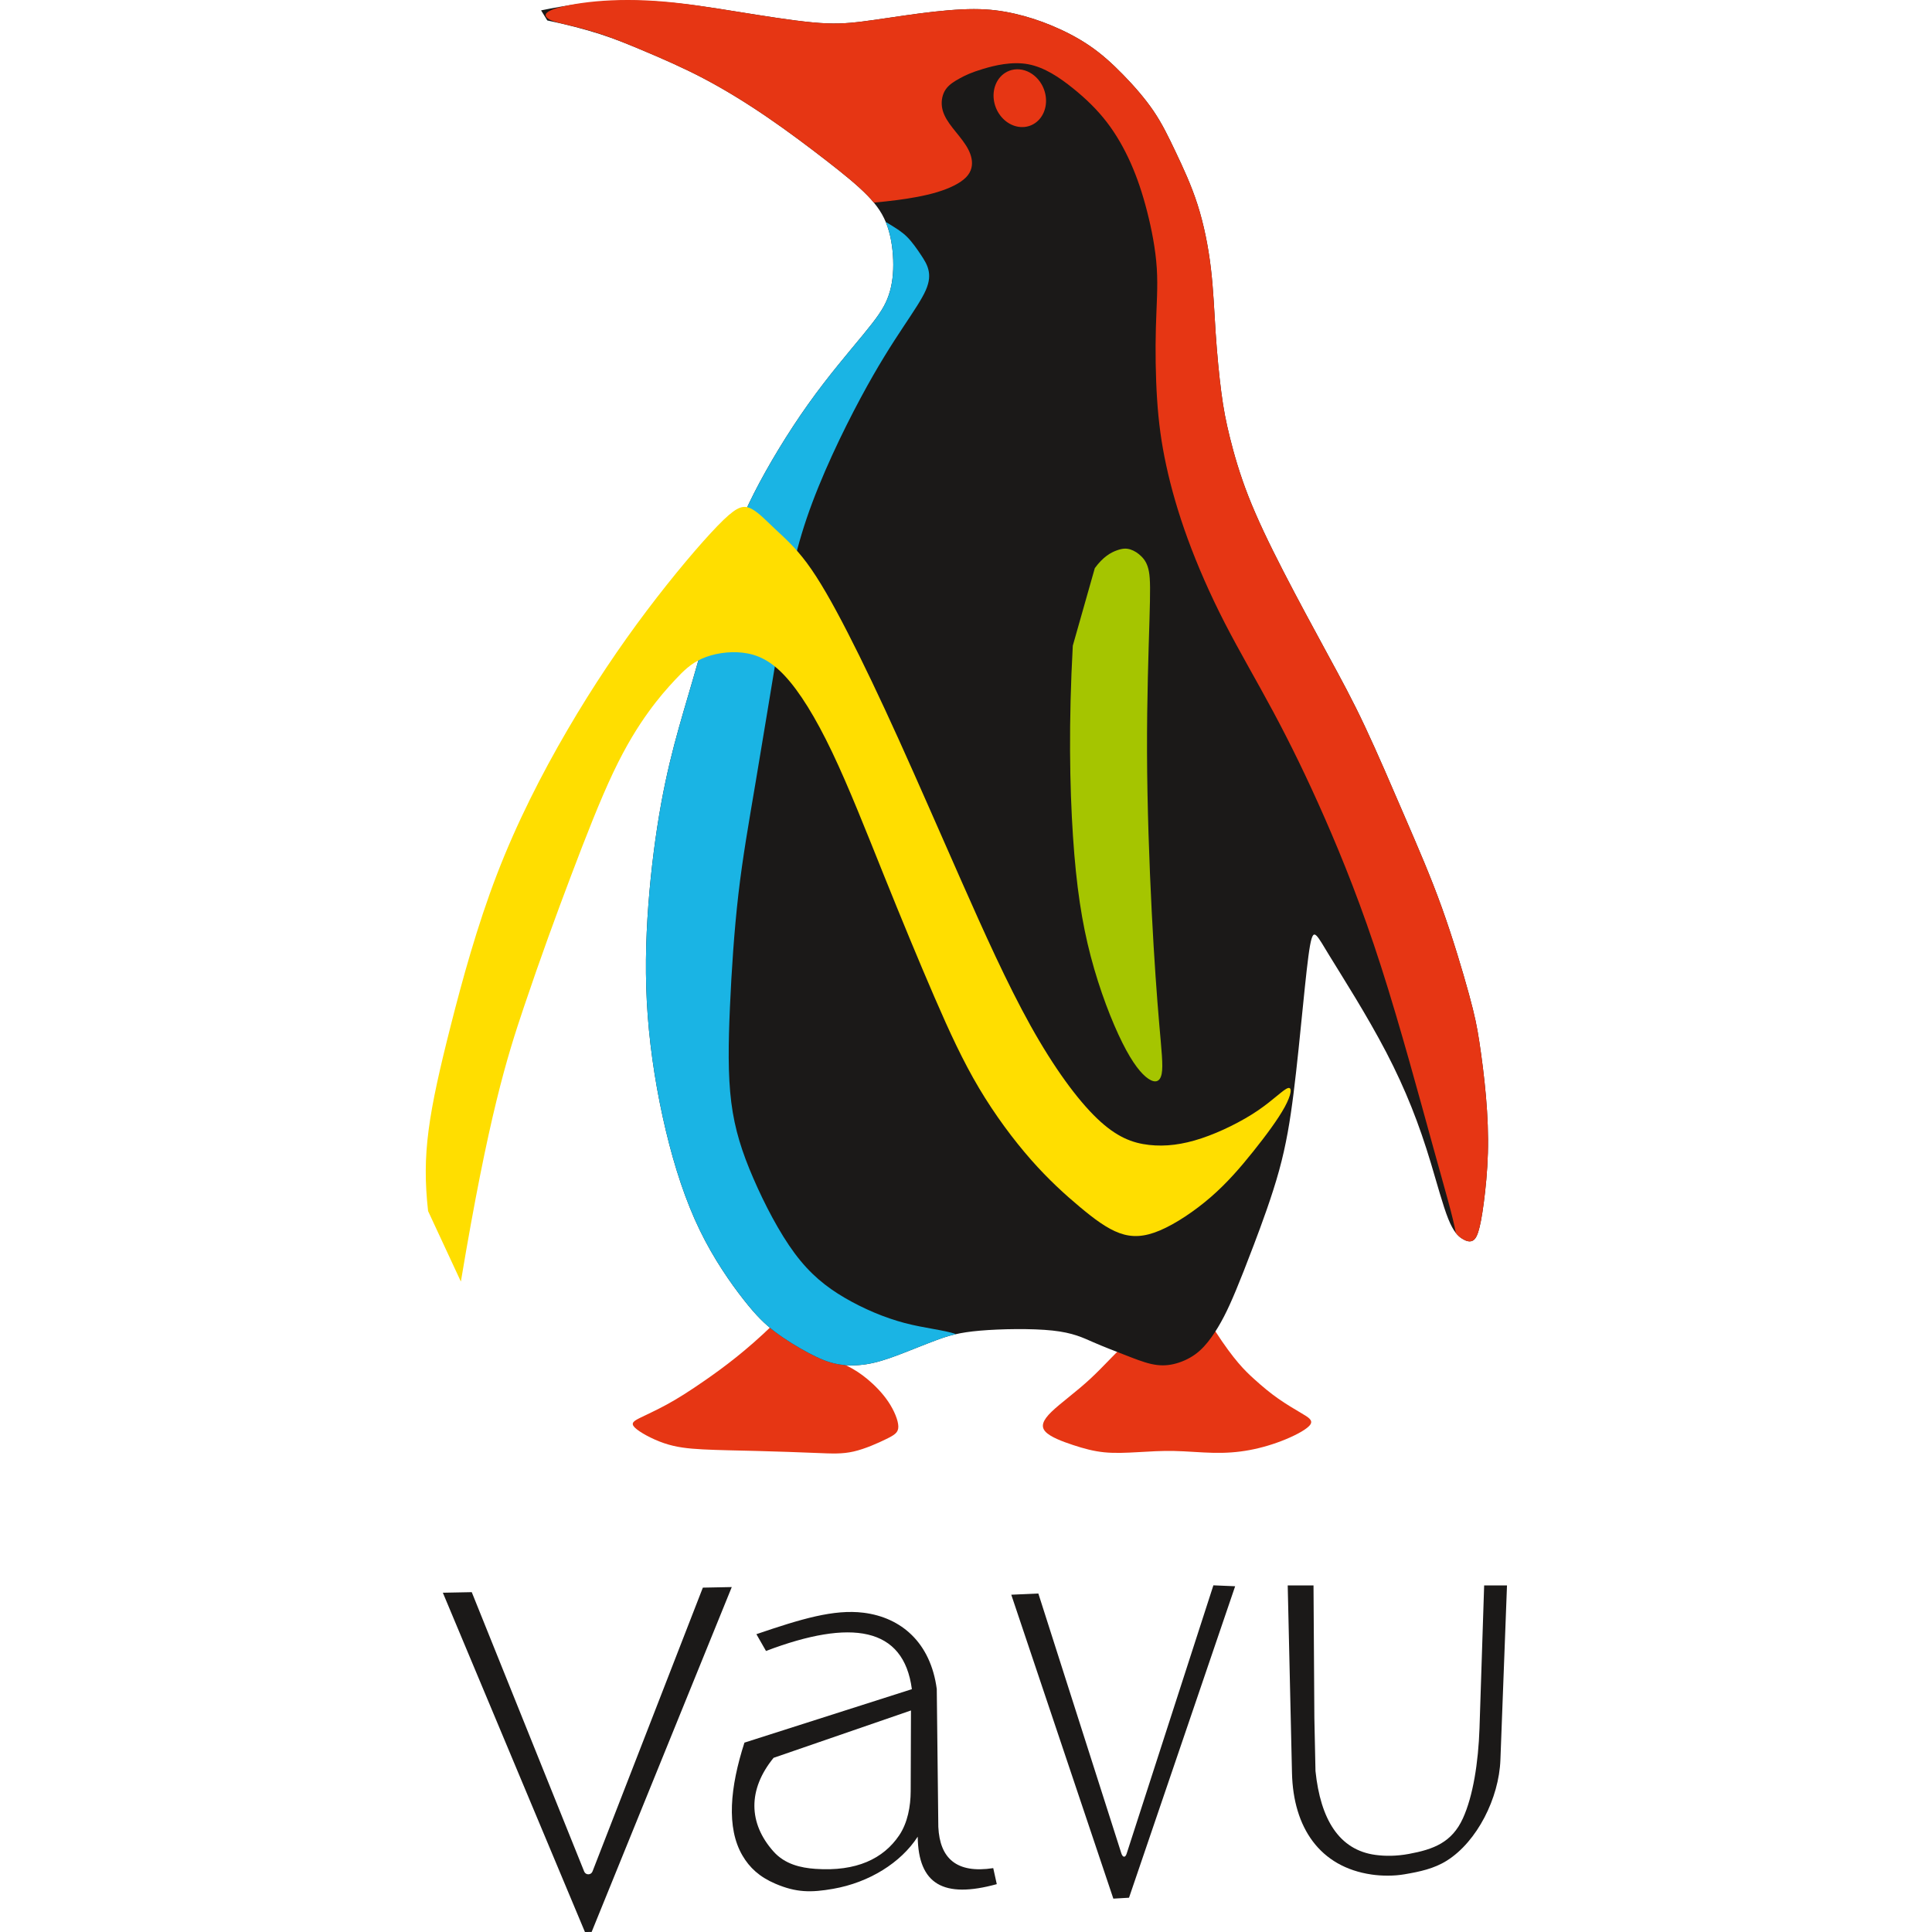 <svg width="540" height="540" viewBox="0 0 540 540" fill="none" xmlns="http://www.w3.org/2000/svg">
<g clip-path="url(#clip0_5574_18342)">
<path fill-rule="evenodd" clip-rule="evenodd" d="M216.053 370.262C208.522 377.57 202.209 382.221 197.391 385.58C192.574 388.94 189.252 391.007 186.261 392.631C183.271 394.255 180.613 395.436 178.841 396.322C177.069 397.208 176.183 397.799 177.475 399.054C178.767 400.309 182.238 402.228 185.597 403.372C188.956 404.517 192.205 404.886 196.45 405.107C200.696 405.329 205.938 405.403 211.66 405.55C217.382 405.698 223.583 405.919 228.087 406.104C232.591 406.288 235.396 406.436 238.608 405.698C241.82 404.96 245.438 403.335 247.763 402.191C250.089 401.047 251.123 400.382 251.086 398.684C251.049 396.986 249.941 394.255 248.28 391.782C246.619 389.309 244.404 387.094 242.447 385.47C240.491 383.846 238.793 382.812 237.316 382.037C235.839 381.262 234.584 380.745 232.351 379.767C230.118 378.788 226.906 377.349 220.04 373.362" fill="#E63614"/>
<path fill-rule="evenodd" clip-rule="evenodd" d="M339.647 372.035C344.964 380.23 347.954 383.109 350.482 385.397C353.011 387.686 355.078 389.384 357.293 390.934C359.508 392.485 361.871 393.888 363.754 394.995C365.636 396.102 367.039 396.914 366.264 398.132C365.489 399.351 362.535 400.975 359.324 402.303C356.112 403.632 352.642 404.666 349.283 405.294C345.923 405.921 342.675 406.143 339.131 406.069C335.587 405.995 331.748 405.626 328.167 405.552C324.586 405.478 321.264 405.699 318.015 405.884C314.766 406.069 311.592 406.216 308.638 405.921C305.685 405.626 302.953 404.887 299.926 403.891C296.899 402.894 293.576 401.639 292.211 400.163C290.845 398.686 291.435 396.988 293.909 394.589C296.382 392.19 300.738 389.089 304.744 385.379C308.749 381.669 312.404 377.351 316.834 373.586" fill="#E63614"/>
<path fill-rule="evenodd" clip-rule="evenodd" d="M151.236 2.9C165.958 -0.131 175.484 -0.131 183.603 0.411C191.722 0.952 198.433 2.034 205.83 3.225C213.227 4.415 221.31 5.714 227.119 6.255C232.929 6.797 236.465 6.58 241.083 6.003C245.702 5.426 251.403 4.488 256.924 3.766C262.445 3.044 267.785 2.539 272.223 2.539C276.661 2.539 280.198 3.044 283.662 3.838C287.126 4.632 290.517 5.714 294.054 7.194C297.59 8.673 301.27 10.549 304.59 12.822C307.91 15.095 310.868 17.765 313.899 20.868C316.93 23.971 320.033 27.506 322.451 31.078C324.869 34.65 326.601 38.258 328.621 42.516C330.642 46.773 332.951 51.68 334.719 57.2C336.487 62.721 337.714 68.854 338.436 74.916C339.157 80.977 339.374 86.966 339.771 92.956C340.168 98.945 340.745 104.934 341.359 109.625C341.972 114.315 342.621 117.707 343.74 122.217C344.859 126.727 346.446 132.355 348.9 138.633C351.354 144.911 354.673 151.838 358.642 159.559C362.612 167.281 367.23 175.795 371.055 182.831C374.88 189.867 377.911 195.423 381.447 202.928C384.983 210.432 389.024 219.885 392.741 228.508C396.458 237.131 399.849 244.925 402.953 253.548C406.056 262.171 408.87 271.624 410.566 277.83C412.262 284.035 412.839 286.994 413.489 291.251C414.138 295.509 414.86 301.065 415.329 306.477C415.798 311.889 416.015 317.157 415.87 322.28C415.726 327.404 415.221 332.383 414.716 336.207C414.21 340.032 413.705 342.702 413.164 344.361C412.623 346.021 412.046 346.67 411.324 346.887C410.602 347.103 409.736 346.887 408.654 346.201C407.571 345.516 406.272 344.361 404.793 340.681C403.313 337.001 401.654 330.795 399.958 325.167C398.262 319.538 396.53 314.487 394.509 309.436C392.488 304.384 390.179 299.333 387.473 294.138C384.767 288.942 381.663 283.603 378.813 278.876C375.962 274.149 373.364 270.036 371.56 267.078C369.756 264.119 368.746 262.315 367.988 261.557C367.23 260.8 366.725 261.088 366.148 264.336C365.57 267.583 364.921 273.789 364.163 281.329C363.405 288.87 362.539 297.746 361.565 305.503C360.591 313.26 359.508 319.899 357.524 327.115C355.539 334.331 352.653 342.124 350.451 347.933C348.25 353.742 346.735 357.566 345.472 360.597C344.209 363.628 343.199 365.865 342.116 367.958C341.034 370.05 339.879 371.999 338.58 373.802C337.281 375.606 335.838 377.266 334.034 378.565C332.229 379.864 330.064 380.802 328.008 381.271C325.951 381.74 324.003 381.74 321.765 381.235C319.528 380.73 317.002 379.72 314.224 378.637C311.446 377.555 308.415 376.4 305.528 375.138C302.641 373.875 299.899 372.504 294.162 371.89C288.424 371.277 279.692 371.421 273.883 371.926C268.074 372.431 265.187 373.297 261.759 374.56C258.331 375.823 254.362 377.483 251.006 378.746C247.651 380.008 244.908 380.874 242.13 381.307C239.351 381.74 236.537 381.74 233.939 381.235C231.341 380.73 228.96 379.72 226.037 378.168C223.114 376.617 219.65 374.524 216.727 372.323C213.805 370.122 211.423 367.813 207.851 363.267C204.279 358.721 199.516 351.938 195.583 343.82C191.65 335.702 188.546 326.249 186.093 315.966C183.639 305.683 181.835 294.571 181.041 283.891C180.247 273.211 180.464 262.965 181.221 252.898C181.979 242.832 183.278 232.946 184.794 224.612C186.309 216.277 188.041 209.494 189.737 203.433C191.433 197.371 193.093 192.031 195.222 184.491C197.351 176.95 199.949 167.208 202.33 159.343C204.712 151.477 206.877 145.488 210.737 137.875C214.598 130.262 220.155 121.026 225.856 113.016C231.557 105.006 237.403 98.223 241.228 93.569C245.053 88.915 246.857 86.389 248.011 83.539C249.166 80.689 249.671 77.513 249.671 73.978C249.671 70.442 249.166 66.545 248.047 63.298C246.929 60.051 245.197 57.453 242.419 54.603C239.64 51.752 235.815 48.649 230.98 44.897C226.145 41.145 220.3 36.743 214.382 32.702C208.464 28.661 202.474 24.981 196.629 21.914C190.784 18.847 185.082 16.394 180.392 14.409C175.701 12.425 172.02 10.91 167.636 9.503C163.252 8.095 158.164 6.797 152.968 5.714" fill="#1B1918"/>
<path fill-rule="evenodd" clip-rule="evenodd" d="M153.98 2.864C156.145 1.89 161.052 0.88 166.681 0.374C172.31 -0.131 178.66 -0.131 185.191 0.411C191.722 0.952 198.434 2.034 205.831 3.225C213.228 4.415 221.31 5.714 227.12 6.256C232.929 6.797 236.466 6.58 241.084 6.003C245.703 5.426 251.404 4.488 256.925 3.766C262.445 3.044 267.786 2.539 272.224 2.539C276.662 2.539 280.198 3.044 283.662 3.838C287.126 4.632 290.518 5.714 294.054 7.193C297.59 8.673 301.271 10.549 304.591 12.822C307.91 15.095 310.869 17.765 313.9 20.868C316.931 23.971 320.034 27.506 322.452 31.078C324.869 34.65 326.601 38.258 328.622 42.516C330.643 46.773 332.952 51.68 334.72 57.2C336.488 62.721 337.715 68.854 338.437 74.916C339.158 80.977 339.375 86.966 339.771 92.956C340.169 98.945 340.746 104.934 341.359 109.625C341.973 114.315 342.622 117.706 343.741 122.217C344.859 126.727 346.447 132.355 348.901 138.633C351.354 144.911 354.674 151.838 358.643 159.559C362.612 167.281 367.231 175.795 371.056 182.831C374.881 189.866 377.912 195.423 381.448 202.928C384.984 210.432 389.025 219.885 392.742 228.508C396.458 237.131 399.85 244.925 402.953 253.548C406.057 262.171 408.871 271.624 410.567 277.83C412.263 284.036 412.84 286.994 413.49 291.251C414.139 295.509 414.861 301.065 415.33 306.477C415.799 311.889 416.015 317.157 415.871 322.28C415.727 327.404 415.221 332.383 414.716 336.207C414.211 340.032 413.706 342.702 413.165 344.361C412.624 346.021 412.046 346.671 411.325 346.887C410.603 347.103 409.737 346.887 408.654 346.201C408.124 345.865 407.541 345.415 406.91 344.611C406.077 340.005 404.068 333.247 400.569 320.606C396.835 307.111 391.402 286.91 386.012 270.147C380.622 253.384 375.274 240.059 370.266 228.643C365.258 217.227 360.589 207.721 355.878 198.936C351.167 190.151 346.414 182.088 342.297 174.067C338.18 166.046 334.7 158.068 331.983 150.641C329.267 143.214 327.315 136.34 325.957 130.059C324.598 123.778 323.834 118.091 323.41 111.598C322.986 105.105 322.901 97.806 323.071 91.61C323.24 85.414 323.665 80.321 323.325 74.974C322.986 69.627 321.882 64.025 320.609 59.059C319.336 54.094 317.893 49.766 316.068 45.649C314.243 41.532 312.036 37.628 309.362 34.148C306.688 30.669 303.548 27.613 299.861 24.647C296.174 21.682 291.941 18.806 287.4 17.958C282.858 17.109 278.009 18.287 274.778 19.258C271.546 20.229 269.933 20.992 268.363 21.841C266.793 22.69 265.265 23.623 264.331 24.982C263.397 26.34 263.058 28.122 263.27 29.777C263.482 31.432 264.246 32.96 265.35 34.53C266.453 36.101 267.896 37.713 269.085 39.326C270.273 40.938 271.206 42.551 271.546 44.291C271.886 46.031 271.631 47.898 270.018 49.553C268.405 51.208 265.435 52.651 261.912 53.712C258.389 54.773 254.315 55.452 250.75 55.919C248.598 56.201 246.633 56.405 244.246 56.626C243.694 55.957 243.087 55.287 242.42 54.603C239.641 51.752 235.816 48.649 230.981 44.897C226.146 41.145 220.3 36.743 214.383 32.702C208.465 28.661 202.475 24.981 196.63 21.914C190.784 18.847 185.083 16.394 180.392 14.409C175.702 12.425 172.021 10.91 168.485 9.719C164.949 8.528 161.557 7.662 158.995 7.049C156.433 6.436 154.701 6.075 153.547 5.426C152.392 4.776 151.815 3.838 153.98 2.864Z" fill="#E63614"/>
<path fill-rule="evenodd" clip-rule="evenodd" d="M280.899 20.387C281.695 19.87 282.59 19.541 283.533 19.418C284.476 19.295 285.448 19.381 286.395 19.67C287.342 19.96 288.244 20.448 289.051 21.106C289.857 21.764 290.552 22.58 291.095 23.506C291.914 24.902 292.358 26.497 292.373 28.089C292.387 29.682 291.971 31.201 291.177 32.454C290.383 33.707 289.247 34.638 287.912 35.129C286.577 35.62 285.103 35.649 283.677 35.213C282.251 34.777 280.937 33.894 279.901 32.678C278.864 31.461 278.152 29.965 277.855 28.378C277.558 26.791 277.688 25.184 278.23 23.762C278.772 22.34 279.7 21.165 280.899 20.387Z" fill="#E63614"/>
<path fill-rule="evenodd" clip-rule="evenodd" d="M306.001 158.802C308.344 155.581 310.541 154.409 312.176 153.824C313.811 153.238 314.885 153.238 315.959 153.579C317.033 153.921 318.107 154.605 319.035 155.532C319.962 156.459 320.743 157.631 321.134 159.779C321.524 161.926 321.524 165.05 321.28 173.397C321.036 181.744 320.548 195.314 320.597 210.25C320.646 225.186 321.231 241.489 321.915 254.913C322.598 268.336 323.379 278.879 324.014 286.25C324.648 293.62 325.137 297.818 324.697 300.112C324.258 302.406 322.891 302.797 320.987 301.528C319.084 300.259 316.643 297.33 313.714 291.473C310.785 285.615 307.368 276.829 304.878 267.36C302.388 257.89 300.826 247.737 299.899 233.728C298.971 219.719 298.678 201.854 299.85 180.475" fill="#A5C500"/>
<path fill-rule="evenodd" clip-rule="evenodd" d="M267.231 372.892C265.22 373.342 263.565 373.897 261.76 374.562C258.332 375.825 254.363 377.484 251.007 378.747C247.652 380.01 244.909 380.876 242.131 381.309C239.352 381.742 236.538 381.742 233.94 381.237C231.342 380.732 228.961 379.721 226.038 378.17C223.115 376.619 219.651 374.526 216.728 372.325C213.806 370.124 211.424 367.815 207.852 363.269C204.28 358.723 199.517 351.94 195.584 343.822C191.651 335.704 188.547 326.251 186.094 315.968C183.64 305.685 181.836 294.573 181.042 283.893C180.248 273.213 180.465 262.966 181.223 252.9C181.98 242.834 183.279 232.948 184.795 224.614C186.31 216.279 188.042 209.496 189.738 203.435C191.434 197.373 193.094 192.033 195.223 184.493C197.352 176.952 199.95 167.21 202.331 159.345C204.713 151.479 206.878 145.49 210.739 137.877C214.599 130.264 220.156 121.028 225.857 113.018C231.558 105.008 237.404 98.225 241.229 93.571C245.054 88.917 246.858 86.391 248.012 83.541C249.167 80.69 249.672 77.516 249.672 73.98C249.672 70.444 249.167 66.547 248.048 63.3C247.898 62.862 247.736 62.436 247.561 62.02C248.042 62.299 248.461 62.563 248.865 62.816C250.647 63.929 252.132 64.82 253.543 66.231C254.953 67.641 256.29 69.571 257.329 71.13C258.369 72.689 259.111 73.877 259.482 75.362C259.853 76.847 259.853 78.629 258.74 81.153C257.626 83.677 255.399 86.943 252.355 91.546C249.311 96.148 245.45 102.088 240.476 111.367C235.501 120.647 229.413 133.268 225.478 144.849C221.543 156.43 219.761 166.972 217.683 179.518C215.604 192.064 213.228 206.615 211.223 218.493C209.219 230.371 207.585 239.576 206.397 249.821C205.209 260.066 204.467 271.35 204.022 281.447C203.576 291.543 203.427 300.452 204.393 308.098C205.358 315.745 207.436 322.129 210.555 329.33C213.673 336.532 217.831 344.549 222.137 350.34C226.443 356.131 230.898 359.694 236.095 362.738C241.292 365.781 247.232 368.306 252.874 369.79C258.492 371.268 263.814 371.717 267.231 372.892Z" fill="#1AB4E4"/>
<path fill-rule="evenodd" clip-rule="evenodd" d="M128.816 358.204C136.579 311.769 141.702 295.51 146.416 281.516C151.131 267.522 155.437 255.793 159.589 244.819C163.741 233.845 167.739 223.626 171.403 215.904C175.067 208.181 178.397 202.954 181.25 199.004C184.104 195.054 186.48 192.381 188.713 189.992C190.946 187.603 193.036 185.498 196.203 184.089C199.369 182.681 203.612 181.969 207.589 182.429C211.567 182.89 215.279 184.523 219.362 188.903C223.446 193.283 227.901 200.41 232.578 210.21C237.256 220.009 242.156 232.482 247.056 244.657C251.956 256.832 256.856 268.71 261.163 278.658C265.469 288.606 269.181 296.624 273.636 304.122C278.091 311.62 283.288 318.599 288.188 324.167C293.088 329.734 297.692 333.892 301.775 337.307C305.859 340.722 309.422 343.395 312.912 344.657C316.401 345.919 319.817 345.77 324.197 343.914C328.578 342.058 333.923 338.495 338.452 334.56C342.981 330.625 346.694 326.32 350.257 321.865C353.821 317.411 357.236 312.808 359.093 309.393C360.949 305.978 361.246 303.751 359.983 304.122C358.721 304.493 355.9 307.463 351.52 310.432C347.139 313.402 341.199 316.372 335.854 318.153C330.508 319.935 325.756 320.529 321.153 320.009C316.55 319.49 312.095 317.856 306.601 312.585C301.107 307.314 294.573 298.406 288.04 286.676C281.506 274.946 274.972 260.395 268.736 246.29C262.499 232.185 256.559 218.525 251.214 206.721C245.868 194.917 241.116 184.969 236.884 176.728C232.652 168.488 228.94 161.955 225.525 157.352C222.11 152.749 218.991 150.076 216.318 147.552C213.646 145.028 211.418 142.652 209.339 141.91C207.261 141.168 205.33 142.059 200.578 146.958C195.827 151.858 188.254 160.767 180.755 170.715C173.256 180.663 165.831 191.65 158.63 203.974C151.428 216.298 144.449 229.958 138.88 244.434C133.312 258.911 129.154 274.204 126.036 286.453C122.918 298.703 120.839 307.908 119.799 315.852C118.76 323.795 118.76 330.477 119.651 338.495" fill="#FFDE00"/>
<path fill-rule="evenodd" clip-rule="evenodd" d="M123.777 445.17L131.855 445.012L163.279 523.093C163.474 523.579 163.922 523.88 164.445 523.876C164.969 523.873 165.414 523.568 165.604 523.08L196.448 443.748L204.533 443.59L165.364 539.986L163.493 540L123.777 445.17Z" fill="#1B1918"/>
<path fill-rule="evenodd" clip-rule="evenodd" d="M282.652 445.729L290.221 445.388L313.417 518.011C313.607 518.608 313.892 518.941 314.177 518.954C314.441 518.965 314.707 518.702 314.896 518.119L339.146 443.105L345.229 443.361L315.563 530.42L311.181 530.673L282.652 445.729Z" fill="#1B1918"/>
<path fill-rule="evenodd" clip-rule="evenodd" d="M359.92 443.125H367.13L367.37 480.191L367.682 495.007C369.082 508.477 374.259 517.084 384.454 518.454C387.157 518.817 390.289 518.821 393.75 518.184C400.715 516.902 405.815 514.96 408.886 508.234C411.719 502.028 413.2 492.638 413.524 483.068L414.825 443.125H421.21L419.367 491.915C418.965 502.575 412.877 514.706 404.416 520.041C400.829 522.303 396.798 523.152 392.565 523.87C391.117 524.116 389.612 524.245 388.063 524.245H387.664C386.2 524.245 384.769 524.141 383.382 523.94C368.888 521.842 361.461 510.821 361.114 495.545L359.92 443.125Z" fill="#1B1918"/>
<path fill-rule="evenodd" clip-rule="evenodd" d="M211.416 456.757C223.833 452.527 233.056 449.721 241.379 450.766C251.891 452.086 260.101 459.099 261.83 472.084L262.264 510.633C262.679 519.438 267.375 523.72 277.614 522.147L278.604 526.624C263.72 530.716 256.675 526.67 256.503 513.358C251.82 520.616 242.958 526.169 232.865 527.931C226.735 529.001 222.588 529.018 216.728 526.509C212.246 524.592 209.506 522.008 207.536 518.659C202.95 510.858 204.067 499.505 208.072 487.071L254.871 472.127C252.582 454.699 237.961 452.402 214.097 461.449L211.416 456.757ZM216.219 491.32L254.619 478.08L254.54 500.647C254.525 504.824 253.703 509.477 251.306 513.013C246.909 519.497 239.414 523.156 227.906 522.353C223.814 522.068 219.379 521.067 216.206 517.511C209.137 509.586 209.003 500.173 216.219 491.32Z" fill="#1B1918"/>
</g>
<defs>
<clipPath id="clip0_5574_18342">
<rect width="540" height="540" fill="white"/>
</clipPath>
</defs>
</svg>
